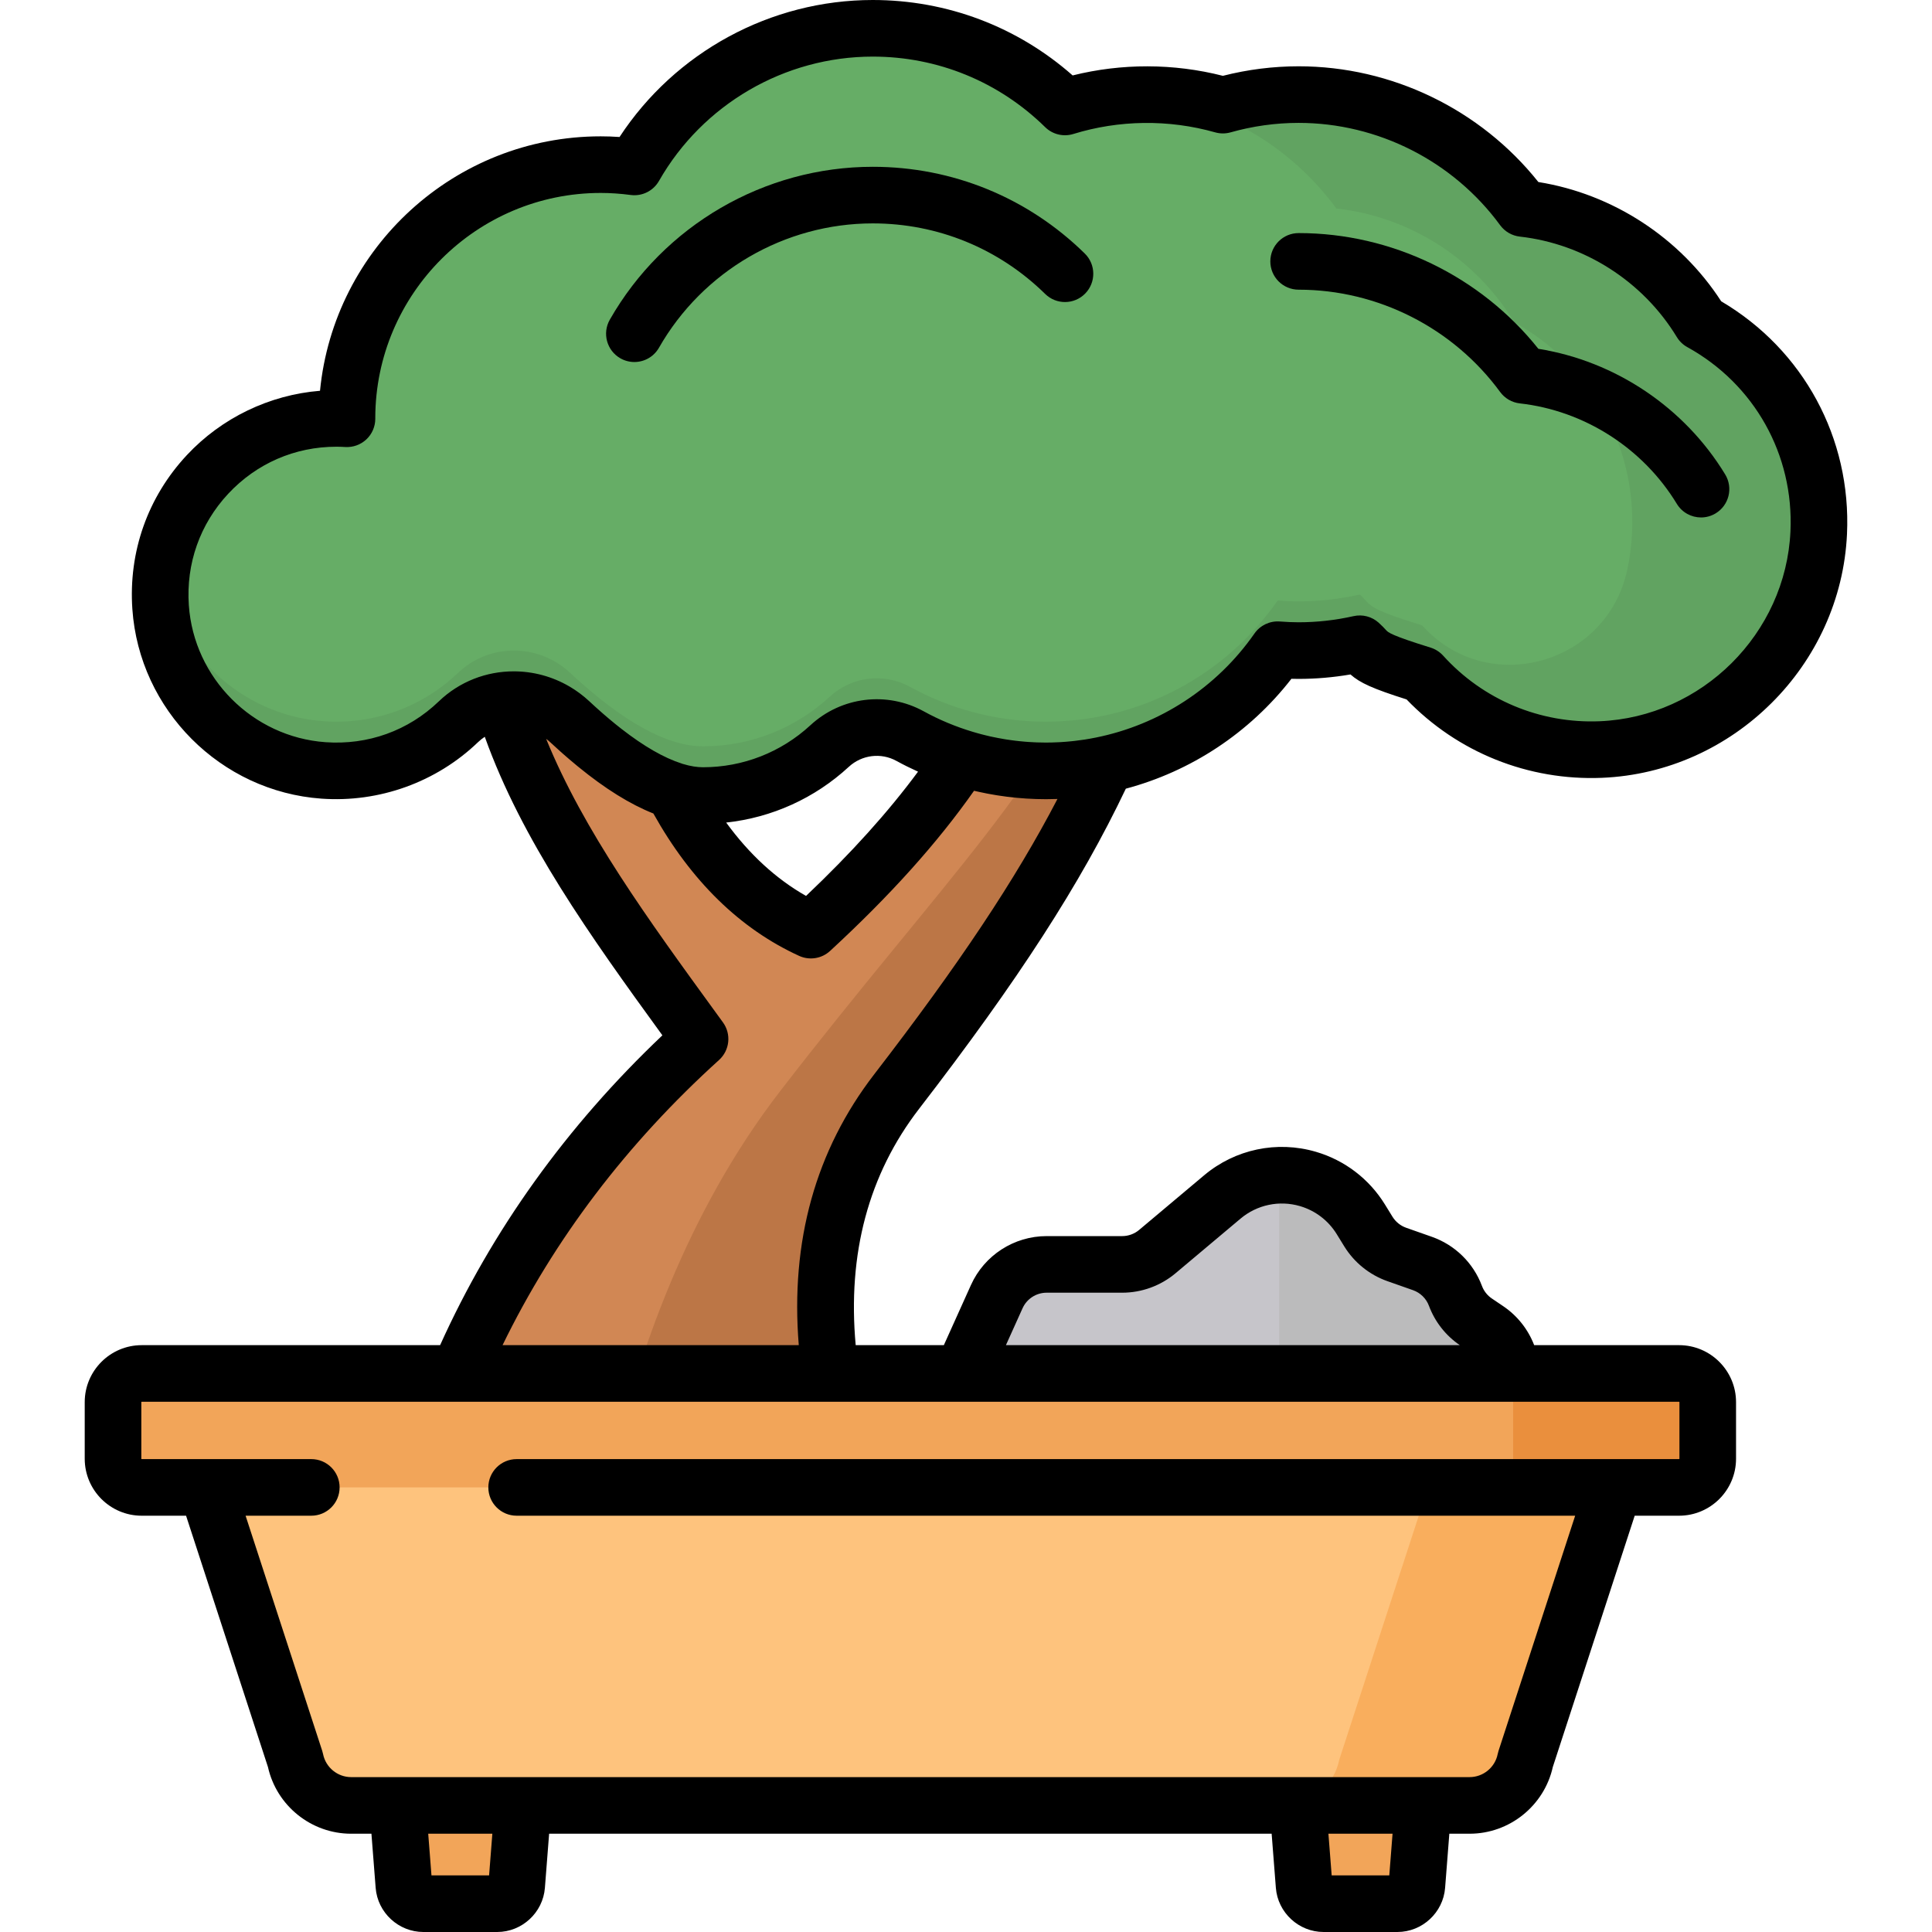 <?xml version="1.0" encoding="iso-8859-1"?>
<!-- Generator: Adobe Illustrator 19.0.0, SVG Export Plug-In . SVG Version: 6.00 Build 0)  -->
<svg version="1.1" id="Capa_1" xmlns="http://www.w3.org/2000/svg" xmlns:xlink="http://www.w3.org/1999/xlink" x="0px" y="0px"
	 viewBox="0 0 512.001 512.001" style="enable-background:new 0 0 512.001 512.001;" xml:space="preserve">
<path style="fill:#C6C5CA;" d="M248.166,379.08l15.985-35.463c2.342-5.196,7.513-8.537,13.212-8.537h20.021
	c3.411,0,6.713-1.203,9.324-3.398l17.228-14.479c6.286-5.283,14.797-7.073,22.678-4.769l0,0c5.826,1.703,10.815,5.505,14.002,10.67
	l2.025,3.282c1.741,2.821,4.396,4.961,7.523,6.061l6.783,2.387c4.046,1.424,7.254,4.566,8.76,8.582l0,0
	c1.056,2.817,2.963,5.235,5.456,6.92l2.998,2.026c3.494,2.361,5.787,6.127,6.28,10.315l0.557,4.737l-2.667,11.667H248.166V379.08z"
	/>
<path style="fill:#BBBBBC;" d="M394.163,352.361l-2.998-2.026c-2.493-1.684-4.4-4.103-5.456-6.92
	c-1.506-4.016-4.714-7.159-8.76-8.582l-6.783-2.387c-3.127-1.1-5.783-3.24-7.523-6.061l-2.025-3.282
	c-3.188-5.166-8.176-8.967-14.002-10.67l0,0c-2.506-0.732-5.075-1.047-7.616-0.972v67.617h59.333L401,367.413l-0.557-4.737
	C399.95,358.488,397.657,354.722,394.163,352.361z"/>
<path style="fill:#D18754;" d="M237.623,289.273c42.74-55.438,56.578-84.587,69.417-122.262h-35.626
	c-8.836,28.525-29.706,54.758-56.518,79.486c-33.601-15.365-46.199-55.84-51.218-79.486h-34.454
	c4.928,38.479,29.699,71.742,56.3,108.337c-84.233,76.226-81.802,166.111-81.802,166.111h147.912
	C251.634,441.46,188.163,353.429,237.623,289.273z"/>
<path style="fill:#BC7646;" d="M237.623,289.273c42.74-55.438,56.578-84.587,69.417-122.262H293
	c-12.839,37.675-43.594,66.824-86.333,122.262c-49.461,64.156-52.33,152.187-52.33,152.187h97.297
	C251.633,441.46,188.163,353.429,237.623,289.273z"/>
<path style="fill:#66AD66;" d="M450.786,85.428c-9.97-16.413-27.172-27.937-47.18-30.178
	c-13.405-18.294-35.037-30.182-59.454-30.182c-6.962,0-13.69,0.987-20.074,2.792c-6.384-1.805-13.112-2.792-20.074-2.792
	c-7.58,0-14.891,1.148-21.772,3.274C269.112,15.457,251.136,7.5,231.294,7.5c-27.065,0-50.658,14.799-63.176,36.736
	c-2.919-0.387-5.89-0.606-8.915-0.606c-37.143,0-67.254,30.11-67.254,67.254c0,0.03,0.002,0.061,0.002,0.091
	c-0.929-0.055-1.862-0.091-2.805-0.091c-26.894,0-48.479,22.732-46.589,50.031c1.592,22.983,20.182,41.615,43.161,43.255
	c13.898,0.992,26.613-4.104,35.76-12.889c8.201-7.878,21.237-7.731,29.551,0.027c10.354,9.662,23.607,19.524,35.261,19.524
	c12.953,0,24.74-4.977,33.56-13.121c5.842-5.394,14.365-6.462,21.333-2.631c10.676,5.87,22.935,9.213,35.98,9.213
	c25.444,0,47.908-12.707,61.433-32.108c1.835,0.137,3.683,0.23,5.553,0.23c5.569,0,10.986-0.638,16.201-1.809
	c3.315,2.965,1.158,3.408,16.536,8.183c11.573,12.801,28.552,20.62,47.339,19.847c31.049-1.278,56.327-26.425,57.754-57.468
	C483.084,117.194,470.192,96.13,450.786,85.428z"/>
<path style="fill:#61A361;" d="M482.041,138.514c0.002-0.692-0.005-1.381-0.026-2.067c-0.001-0.045-0.004-0.089-0.006-0.133
	c-0.05-1.529-0.158-3.043-0.32-4.541c0-0.001,0-0.002,0-0.003l0,0c-2.159-19.997-14.079-37.064-30.903-46.342
	c-9.97-16.413-27.172-27.937-47.18-30.178c-13.405-18.294-35.037-30.182-59.454-30.182c-6.962,0-13.69,0.987-20.074,2.792
	c-6.384-1.805-13.112-2.792-20.074-2.792c-1.54,0-3.065,0.06-4.581,0.153c22.463,1.428,42.183,12.928,54.714,30.029
	c20.009,2.241,37.211,13.765,47.18,30.178c19.406,10.702,32.298,31.766,31.196,55.739c-0.157,3.424-0.605,6.776-1.319,10.033
	c-5.459,24.911-36.819,33.635-54.042,14.829c-0.088-0.096-0.176-0.192-0.263-0.289c-15.378-4.775-13.222-5.218-16.536-8.183
	c-5.215,1.171-10.632,1.809-16.201,1.809c-1.871,0-3.718-0.093-5.553-0.23c-13.525,19.402-35.989,32.108-61.433,32.108
	c-13.045,0-25.304-3.343-35.98-9.213c-6.967-3.831-15.491-2.763-21.333,2.631c-8.821,8.144-20.608,13.121-33.56,13.121
	c-11.654,0-24.909-9.863-35.263-19.526c-8.343-7.786-21.376-7.84-29.623,0.047c-9.141,8.742-21.825,13.807-35.685,12.818
	c-21.911-1.564-39.819-18.58-42.818-40.082c-0.449,3.2-0.577,6.502-0.343,9.876c1.62,23.395,20.749,42.135,44.17,43.316
	c13.504,0.681,25.827-4.378,34.751-12.951c8.196-7.873,21.214-7.757,29.52-0.002c10.358,9.671,23.627,19.552,35.291,19.552
	c12.953,0,24.74-4.977,33.56-13.121c5.842-5.394,14.365-6.462,21.333-2.631c10.676,5.87,22.936,9.213,35.98,9.213
	c25.444,0,47.908-12.707,61.433-32.108c1.835,0.137,3.683,0.23,5.553,0.23c5.569,0,10.986-0.638,16.201-1.809
	c3.314,2.965,1.158,3.408,16.536,8.183c5.559,6.149,12.375,11.132,20.03,14.581l0,0h0.001c2.061,0.929,4.18,1.746,6.356,2.443
	l1.138,0.38c0.411,0.138,1.689,0.444,2.108,0.558c0.047,0.013,0.094,0.027,0.142,0.039c1.012,0.259,2.036,0.49,3.068,0.697
	c0.118,0.024,0.235,0.053,0.354,0.076c0.966,0.188,1.942,0.346,2.923,0.487c0.186,0.027,0.369,0.062,0.556,0.088
	c0.921,0.124,1.852,0.216,2.786,0.298c0.247,0.022,0.49,0.055,0.737,0.074c0.908,0.068,1.826,0.103,2.745,0.131
	c0.272,0.008,0.541,0.031,0.814,0.036c1.187,0.02,2.381,0.008,3.583-0.042c31.049-1.278,56.327-26.425,57.754-57.468
	c0.036-0.786,0.055-1.568,0.062-2.347C482.044,138.717,482.041,138.616,482.041,138.514z"/>
<g>
	<path style="fill:#F2A559;" d="M131.761,504.5h-19.564c-2.705,0-4.954-2.081-5.165-4.777l-3.369-43.149h36.632l-3.369,43.149
		C136.715,502.419,134.466,504.5,131.761,504.5z"/>
	<path style="fill:#F2A559;" d="M370.324,504.5H350.76c-2.705,0-4.954-2.081-5.165-4.777l-3.369-43.149h36.632l-3.369,43.149
		C375.279,502.419,373.029,504.5,370.324,504.5z"/>
</g>
<path style="fill:#FEC37D;" d="M389.461,480.384H93.06c-7.191,0-13.383-5.075-14.794-12.126l-27.081-83.1h380.151l-27.081,83.1
	C402.844,475.308,396.652,480.384,389.461,480.384z"/>
<path style="fill:#F9AE5D;" d="M382.003,383.228l-27.081,83.1c-1.411,7.051-7.603,12.126-14.794,12.126h49.333
	c7.191,0,13.383-5.075,14.794-12.126l27.081-83.1H382.003z"/>
<path style="fill:#F2A559;" d="M444.97,394.179H37.552c-4.197,0-7.6-3.402-7.6-7.6V371.58c0-4.197,3.402-7.6,7.6-7.6H444.97
	c4.197,0,7.6,3.402,7.6,7.6v14.999C452.569,390.777,449.167,394.179,444.97,394.179z"/>
<path style="fill:#EA8F3D;" d="M444.969,363.981H401v30.198h43.97c4.197,0,7.6-3.402,7.6-7.6V371.58
	C452.569,367.383,449.167,363.981,444.969,363.981z"/>
<path d="M231.295,44.202c-28.725,0-55.428,15.526-69.69,40.519c-2.054,3.598-0.801,8.178,2.797,10.231
	c1.173,0.669,2.449,0.987,3.71,0.987c2.605,0,5.138-1.359,6.521-3.784c11.6-20.327,33.312-32.954,56.663-32.954
	c17.185,0,33.408,6.639,45.681,18.692c2.956,2.903,7.704,2.862,10.606-0.095c2.902-2.955,2.86-7.704-0.095-10.606
	C272.391,52.367,252.435,44.202,231.295,44.202z"/>
<path d="M407.684,92.439C392.34,73.176,368.83,61.77,344.151,61.77c-4.143,0-7.5,3.358-7.5,7.5s3.357,7.5,7.5,7.5
	c21,0,40.964,10.136,53.404,27.114c1.239,1.692,3.131,2.787,5.215,3.021c17.091,1.914,32.644,11.865,41.605,26.619
	c1.411,2.324,3.884,3.607,6.417,3.607c1.327,0,2.67-0.352,3.887-1.091c3.54-2.15,4.667-6.764,2.517-10.304
	C446.408,107.975,428.073,95.705,407.684,92.439z"/>
<path d="M456.137,79.847c-10.905-16.849-28.717-28.448-48.453-31.61c-15.344-19.263-38.854-30.669-63.533-30.669
	c-6.757,0-13.499,0.849-20.074,2.526C311,16.758,297.2,16.755,284.262,19.99C269.605,7.067,250.964,0,231.295,0
	c-27.072,0-52.352,13.793-67.11,36.304c-1.684-0.116-3.349-0.174-4.981-0.174c-38.749,0-70.706,29.634-74.398,67.43
	c-13.394,1.087-26.068,7.167-35.295,17.055c-10.361,11.104-15.487,25.6-14.434,40.817c1.852,26.722,23.394,48.311,50.109,50.218
	c15.327,1.093,30.453-4.359,41.491-14.962c0.563-0.541,1.167-1.011,1.794-1.435c9.792,27.366,27.828,52.646,47.07,79.12
	c-25.381,24.067-45.155,51.646-58.909,82.108h-79.08c-8.326,0-15.1,6.773-15.1,15.1v14.999c0,8.326,6.773,15.1,15.1,15.1H49.31
	l21.702,66.597c2.289,10.272,11.483,17.679,22.049,17.679h5.374l1.12,14.353c0.514,6.557,6.066,11.692,12.643,11.692h19.564
	c6.576,0,12.129-5.136,12.643-11.694l1.12-14.352h191.474l1.12,14.35c0.511,6.558,6.063,11.695,12.643,11.695h19.563
	c6.579,0,12.132-5.137,12.643-11.693l1.121-14.352h5.374c10.565,0,19.761-7.406,22.048-17.679l21.702-66.596h11.758
	c8.326,0,15.1-6.773,15.1-15.1v-14.999c0-8.326-6.773-15.1-15.1-15.1h-38.397c-1.6-4.164-4.438-7.786-8.211-10.334l-2.996-2.024
	c-1.211-0.818-2.121-1.973-2.634-3.339c-2.292-6.111-7.137-10.858-13.292-13.023l-6.783-2.387c-1.504-0.529-2.794-1.568-3.631-2.924
	l-2.024-3.283c-4.169-6.756-10.661-11.703-18.28-13.93c-10.315-3.015-21.382-0.688-29.608,6.226l-17.228,14.479
	c-1.258,1.057-2.855,1.639-4.499,1.639h-20.021c-8.633,0-16.503,5.085-20.049,12.955l-7.188,15.946h-23.361
	c-2.213-24.215,3.411-45.264,16.796-62.628c26.264-34.066,42.827-59.689,54.792-84.844c17.253-4.608,32.737-14.76,43.884-29.122
	c0.652,0.018,1.286,0.027,1.913,0.027c4.575,0,9.18-0.396,13.737-1.178c2.541,2.241,5.864,3.765,14.867,6.617
	c13.485,14.031,32.247,21.578,51.78,20.777c34.814-1.432,63.339-29.815,64.938-64.617C490.641,116.12,477.912,92.676,456.137,79.847
	z M129.616,497h-15.273l-0.862-11.045h16.998L129.616,497z M368.178,497h-15.272l-0.862-11.045h16.998L368.178,497z M270.99,346.699
	c1.127-2.502,3.629-4.119,6.374-4.119h20.021c5.168,0,10.193-1.832,14.149-5.156l17.228-14.479
	c4.376-3.678,10.266-4.915,15.749-3.312c4.053,1.185,7.507,3.816,9.724,7.409l2.024,3.283c2.634,4.266,6.688,7.532,11.417,9.197
	l6.784,2.387c1.957,0.688,3.497,2.197,4.226,4.141c1.598,4.259,4.423,7.863,8.178,10.431H266.58L270.99,346.699z M254.972,371.481
	h145.624h44.373c0.055,0,0.1,0.045,0.1,0.1v14.999c0,0.055-0.045,0.1-0.1,0.1h-17.194c-0.003,0-0.006,0-0.008,0H136.915
	c-4.143,0-7.5,3.358-7.5,7.5s3.357,7.5,7.5,7.5h15.408c0.003,0,0.006,0,0.01,0h265.102l-20.31,62.325
	c-0.091,0.279-0.166,0.564-0.224,0.852c-0.707,3.534-3.836,6.098-7.439,6.098H377.15h-33.215H138.587h-33.215H93.06
	c-3.604,0-6.733-2.565-7.441-6.099c-0.058-0.288-0.132-0.572-0.223-0.851l-20.311-62.326H82.5c4.143,0,7.5-3.358,7.5-7.5
	s-3.357-7.5-7.5-7.5H54.754c-0.003,0-0.005,0-0.008,0H37.551c-0.055,0-0.1-0.045-0.1-0.1V371.58c0-0.055,0.045-0.1,0.1-0.1h83.958
	h98.573h34.89V371.481z M231.683,284.694c-15.537,20.153-22.247,44.268-19.998,71.787H133.18
	c13.665-28.068,32.926-53.446,57.375-75.571c2.842-2.571,3.287-6.871,1.034-9.971l-1.902-2.617
	c-17.95-24.682-35.048-48.192-44.952-72.514c0.012,0.009,0.025,0.017,0.037,0.026c0.394,0.298,0.776,0.615,1.141,0.956
	c0.822,0.767,1.637,1.506,2.448,2.232c0.285,0.255,0.569,0.508,0.852,0.759c0.539,0.475,1.076,0.94,1.611,1.397
	c0.709,0.608,1.413,1.197,2.112,1.772c0.113,0.093,0.226,0.186,0.339,0.278c7.105,5.805,13.704,9.913,19.877,12.359
	c9.984,17.885,22.967,30.571,38.623,37.731c2.751,1.257,5.983,0.741,8.204-1.308c15.885-14.651,28.413-28.585,38.147-42.444
	c0.27,0.064,0.543,0.117,0.814,0.179c0.228,0.052,0.457,0.101,0.686,0.151c0.635,0.138,1.271,0.272,1.91,0.395
	c0.216,0.042,0.433,0.08,0.65,0.12c0.647,0.12,1.295,0.235,1.945,0.339c0.219,0.035,0.438,0.065,0.657,0.098
	c0.647,0.098,1.294,0.194,1.944,0.277c0.239,0.031,0.479,0.054,0.718,0.083c0.631,0.075,1.262,0.15,1.895,0.21
	c0.299,0.029,0.599,0.048,0.898,0.073c0.577,0.048,1.153,0.1,1.731,0.137c0.873,0.055,1.746,0.096,2.621,0.124
	c0.265,0.008,0.53,0.007,0.794,0.013c0.591,0.013,1.181,0.028,1.772,0.028c0.052,0,0.103-0.002,0.155-0.002
	c0.243,0,0.486-0.008,0.73-0.011c0.628-0.007,1.256-0.017,1.883-0.038c0.104-0.003,0.207-0.003,0.311-0.006
	C269.128,233.092,254.042,255.694,231.683,284.694z M192.447,217.987c12.097-1.305,23.458-6.425,32.493-14.767
	c3.457-3.19,8.531-3.824,12.631-1.569c1.868,1.027,3.78,1.97,5.721,2.846c-7.915,10.712-17.705,21.575-29.678,32.932
	C205.667,232.925,198.589,226.415,192.447,217.987z M474.49,140.822c-1.245,27.101-23.459,49.203-50.571,50.318
	c-15.764,0.648-30.893-5.687-41.467-17.383c-0.901-0.998-2.055-1.734-3.339-2.133c-10.538-3.272-11.229-4.026-11.784-4.632
	c-0.452-0.494-1.072-1.17-1.976-1.979c-1.806-1.615-4.279-2.259-6.644-1.729c-4.81,1.08-9.707,1.627-14.559,1.627
	c-1.496,0-3.084-0.066-4.997-0.209c-2.641-0.196-5.194,1.016-6.709,3.19c-10.044,14.409-25.197,24.187-42.062,27.575
	c-0.543,0.108-1.087,0.214-1.634,0.308c-0.413,0.072-0.826,0.145-1.241,0.21c-0.895,0.138-1.793,0.258-2.693,0.361
	c-0.288,0.033-0.576,0.063-0.865,0.093c-0.991,0.1-1.985,0.183-2.98,0.239c-0.177,0.01-0.356,0.016-0.534,0.025
	c-1.089,0.053-2.18,0.087-3.271,0.087c-0.78,0-1.559-0.017-2.337-0.044c-0.292-0.01-0.584-0.027-0.876-0.041
	c-0.477-0.023-0.954-0.048-1.431-0.081c-0.364-0.025-0.728-0.055-1.091-0.086c-0.393-0.033-0.786-0.071-1.179-0.111
	c-0.407-0.042-0.813-0.085-1.219-0.135c-0.333-0.04-0.665-0.087-0.998-0.132c-0.446-0.061-0.893-0.12-1.337-0.19
	c-0.215-0.034-0.428-0.074-0.643-0.11c-1.026-0.171-2.047-0.366-3.063-0.584c-0.188-0.041-0.378-0.077-0.566-0.119
	c-0.459-0.103-0.916-0.216-1.373-0.329c-0.301-0.074-0.602-0.147-0.901-0.225c-0.417-0.109-0.831-0.223-1.246-0.34
	c-0.354-0.1-0.708-0.202-1.061-0.308c-4.524-1.352-8.904-3.172-13.047-5.45c-9.758-5.366-21.828-3.883-30.033,3.692
	c-7.776,7.178-17.888,11.131-28.474,11.131c-1.46,0-3.257-0.24-5.429-0.907c-0.07-0.025-0.137-0.055-0.208-0.077
	c-4.696-1.496-10.047-4.579-15.978-9.197c-0.03-0.023-0.059-0.046-0.089-0.069c-1.036-0.809-2.091-1.666-3.162-2.568
	c-0.117-0.099-0.236-0.201-0.354-0.301c-0.394-0.334-0.791-0.675-1.19-1.022c-0.168-0.146-0.336-0.293-0.506-0.442
	c-0.368-0.323-0.738-0.654-1.11-0.987c-0.172-0.154-0.342-0.306-0.516-0.463c-0.472-0.428-0.946-0.864-1.424-1.308
	c-0.06-0.056-0.118-0.108-0.178-0.164c-0.385-0.359-0.777-0.703-1.176-1.037c-0.105-0.088-0.214-0.172-0.32-0.258
	c-0.3-0.245-0.602-0.485-0.909-0.716c-0.121-0.091-0.243-0.178-0.365-0.267c-0.308-0.225-0.618-0.444-0.933-0.655
	c-0.11-0.074-0.222-0.147-0.333-0.22c-0.351-0.229-0.705-0.449-1.063-0.661c-0.075-0.044-0.149-0.089-0.224-0.133
	c-4.542-2.64-9.621-3.966-14.686-3.966c-7.184,0-14.332,2.654-19.854,7.96c-8.101,7.779-18.768,11.617-30.031,10.817
	c-19.308-1.378-34.876-16.98-36.213-36.292c-0.764-11.024,2.942-21.517,10.436-29.547c7.501-8.038,17.683-12.465,28.671-12.465
	c0.703,0,1.476,0.025,2.36,0.078c2.072,0.122,4.084-0.612,5.588-2.028c1.504-1.417,2.356-3.392,2.356-5.458
	c0-0.059-0.001-0.129-0.003-0.2c0.059-32.899,26.842-59.646,59.754-59.646c2.553,0,5.221,0.182,7.93,0.541
	c3.026,0.399,5.988-1.07,7.499-3.718C186.231,27.627,207.943,15,231.295,15c17.185,0,33.408,6.639,45.681,18.692
	c1.967,1.933,4.836,2.63,7.47,1.815c12.072-3.729,25.247-3.92,37.591-0.431c1.334,0.378,2.747,0.377,4.081,0
	c5.889-1.665,11.956-2.509,18.034-2.509c21,0,40.964,10.136,53.404,27.114c1.239,1.692,3.131,2.787,5.215,3.021
	c17.091,1.914,32.644,11.865,41.605,26.619c0.68,1.12,1.642,2.042,2.788,2.674C464.953,101.806,475.424,120.515,474.49,140.822z"/>
<g>
</g>
<g>
</g>
<g>
</g>
<g>
</g>
<g>
</g>
<g>
</g>
<g>
</g>
<g>
</g>
<g>
</g>
<g>
</g>
<g>
</g>
<g>
</g>
<g>
</g>
<g>
</g>
<g>
</g>
</svg>
